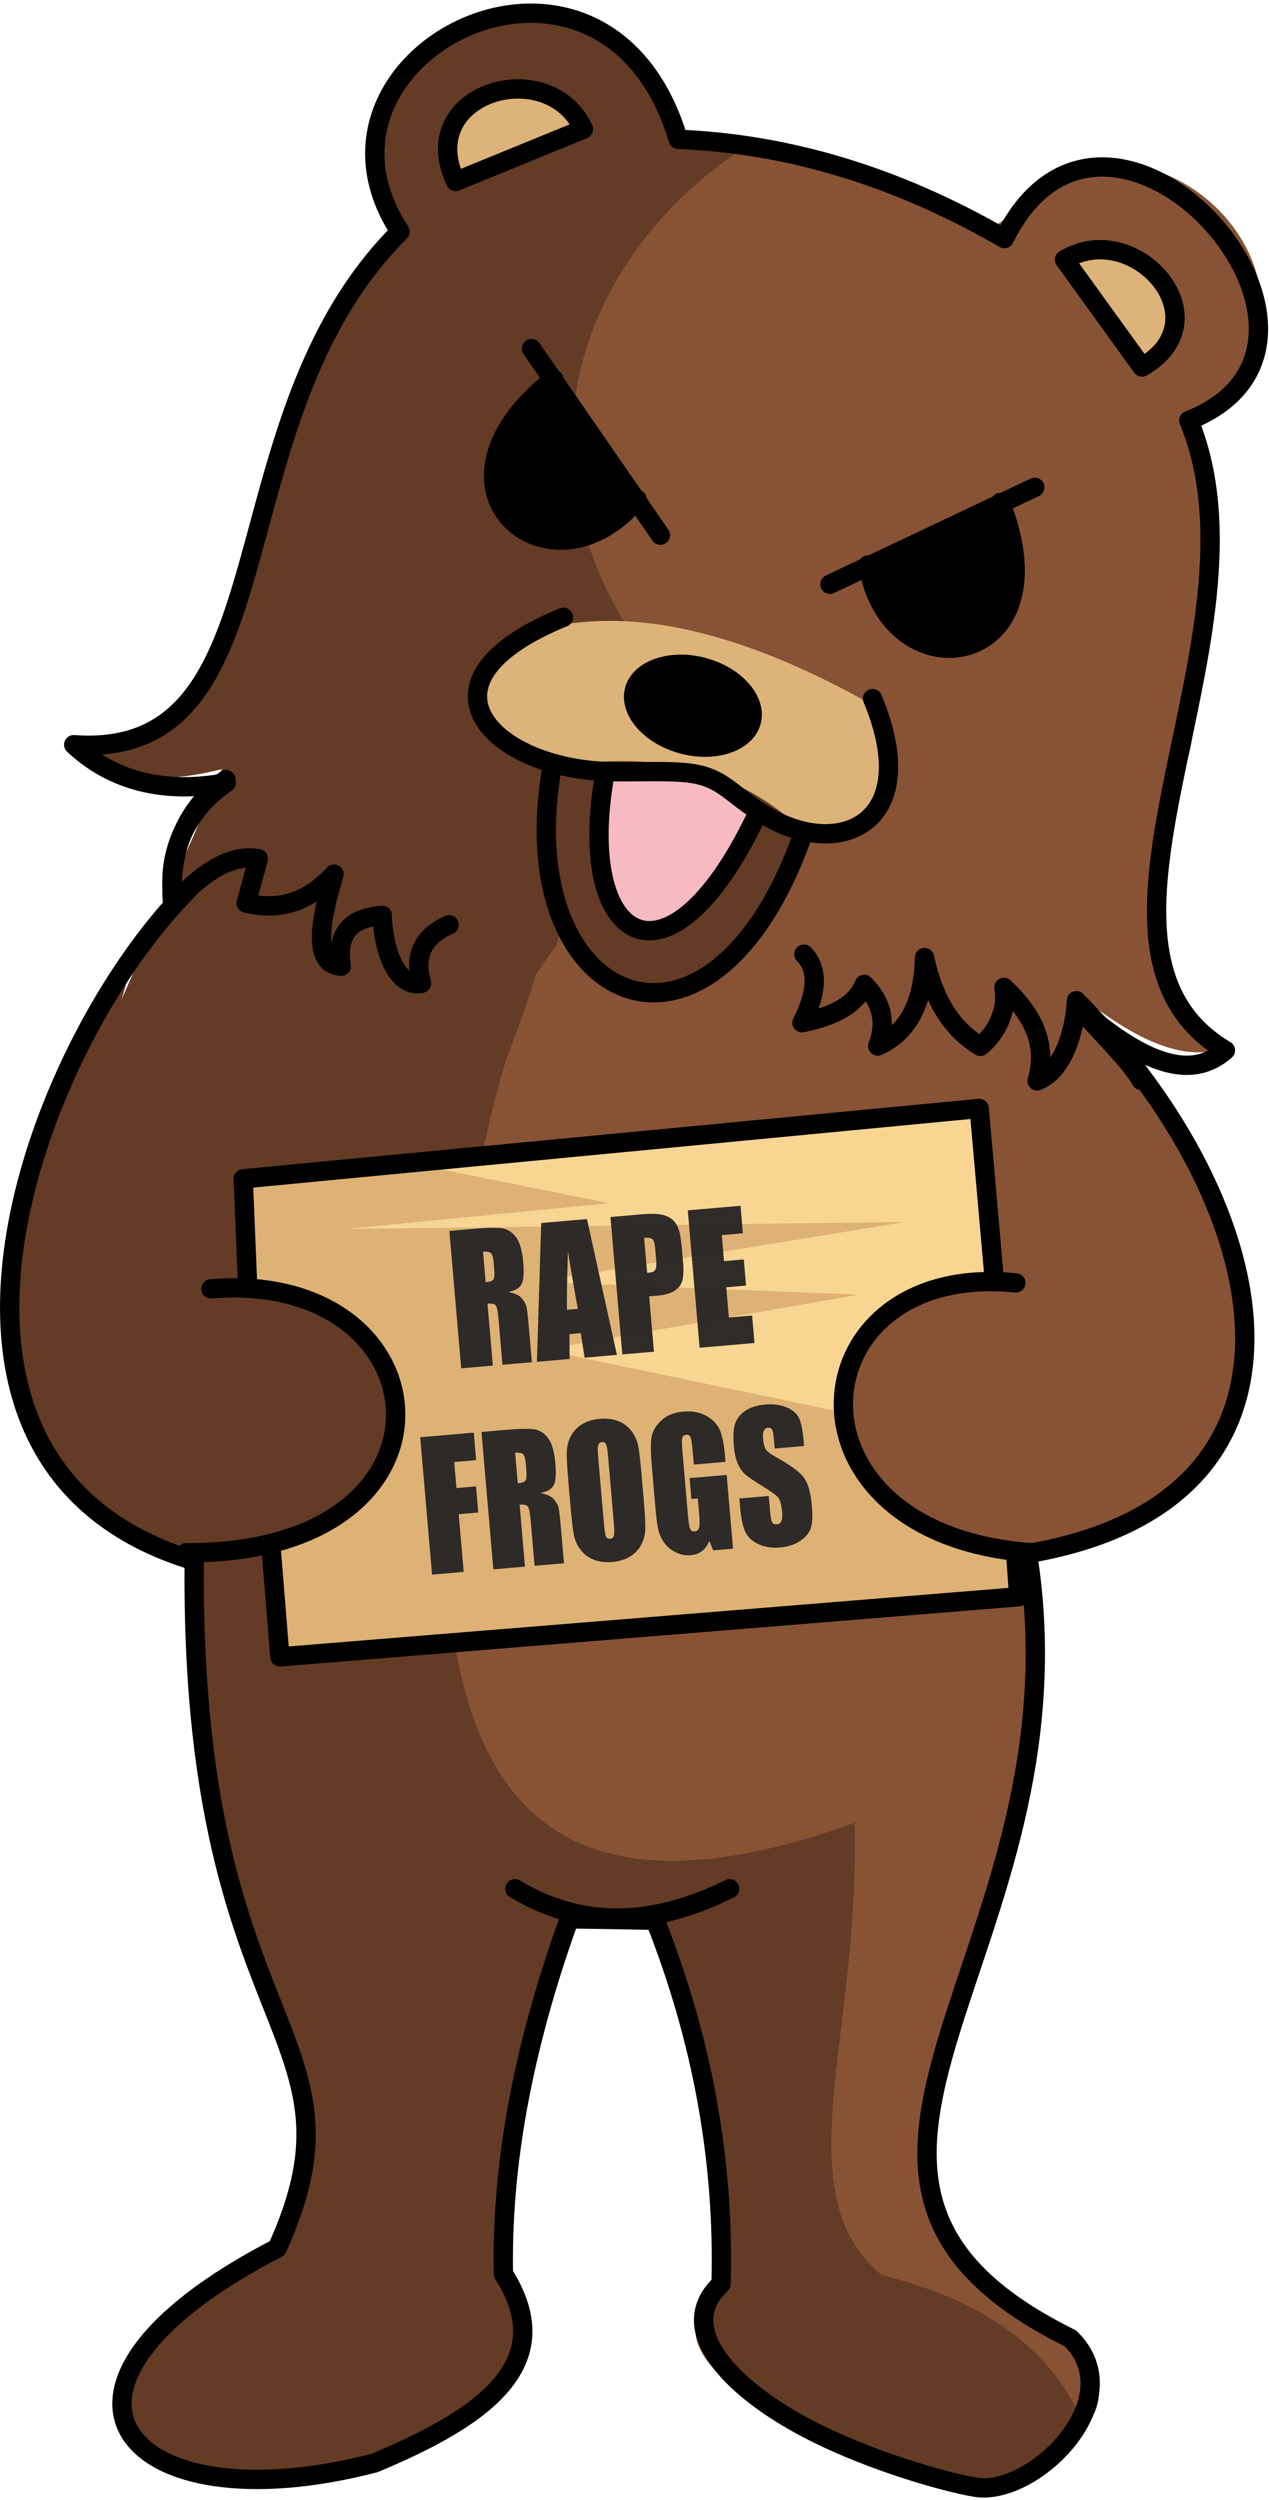 <?xml version="1.0" encoding="UTF-8" standalone="no"?>
<!DOCTYPE svg PUBLIC "-//W3C//DTD SVG 1.1//EN" "http://www.w3.org/Graphics/SVG/1.1/DTD/svg11.dtd">
<svg width="100%" height="100%" viewBox="0 0 197 388" version="1.1" xmlns="http://www.w3.org/2000/svg" xmlns:xlink="http://www.w3.org/1999/xlink" xml:space="preserve" xmlns:serif="http://www.serif.com/" style="fill-rule:evenodd;clip-rule:evenodd;stroke-linecap:round;stroke-linejoin:round;stroke-miterlimit:1.5;">
    <g transform="matrix(1,0,0,1,-1183.78,-513.729)">
        <path d="M1352.46,672.77C1384.58,707.638 1385.23,750.015 1343.28,754.945C1352.38,804.952 1308.66,846.561 1336.13,867.749C1343.67,873.564 1360.18,880.737 1352.27,890.428C1338.18,901.866 1327.13,898.429 1315.57,893.551C1306.07,889.544 1285.79,880.718 1293.42,870.996C1302.45,859.485 1289.95,837.265 1287.36,812.766C1260.68,804.295 1248.14,784.043 1243.32,757.363L1255.9,672.77L1352.46,672.77Z" style="fill:rgb(136,83,52);"/>
        <g transform="matrix(0.966,0.259,-0.259,0.966,220.118,-312.321)">
            <path d="M1255.9,672.77L1256.69,667.468L1229.95,566.194L1256.4,540.164C1271.95,537.29 1287.51,538.068 1303.06,541.871C1305.56,538.979 1306.03,535.997 1307.52,533.725C1309.71,530.39 1312.95,529.258 1317.02,528.153C1336.67,522.813 1357.11,544.228 1340.89,562.638C1347.73,581.719 1349.73,595.27 1352.77,609.719C1353.98,615.505 1351.72,626.244 1352.88,631.296C1356.89,648.724 1364.4,655.521 1371.33,655.093C1366.95,659.455 1359.14,659.588 1346.87,654.24L1350,670.171C1350.84,671.032 1351.66,671.898 1352.46,672.77C1312.69,681.822 1262.25,703.59 1255.9,672.77Z" style="fill:rgb(136,83,52);"/>
        </g>
        <path d="M1316.44,796.864C1317.35,829.803 1305.41,854.149 1320.65,866.833C1337.3,870.938 1347.54,878.886 1352.06,890.274C1341.71,902.82 1328.81,899.795 1315.42,893.915C1301.18,889.544 1293.31,882.28 1292.43,871.84L1296.75,865.695C1295.37,849.525 1291.91,831.873 1286.29,812.668L1286.74,803.11C1297.54,802.225 1307.47,800.176 1316.44,796.864Z" style="fill:rgb(100,59,37);"/>
        <path d="M1264.09,672.77C1256.59,694.827 1254.02,719.691 1253.13,737.939C1250.54,791.032 1266.95,814.631 1316.85,796.491C1303.69,804.762 1290.77,813.474 1272.05,811.249C1264.54,832.31 1257.7,861.328 1265.3,874.314C1266.96,877.151 1263,879.17 1263.51,882.724C1228.64,907.244 1200.66,901.575 1204.35,882.275C1205.61,875.693 1216.61,869.525 1226.53,862.81L1232.08,845.683C1225.62,818.558 1208.72,787.041 1214.8,754.353C1190.56,756.573 1170.07,717.229 1204.89,661.854C1204.86,661.744 1197.35,683.25 1202.46,681.742L1264.09,672.77Z" style="fill:rgb(100,59,37);"/>
        <g transform="matrix(0.966,0.259,-0.259,0.966,220.118,-312.321)">
            <path d="M1205.99,706.148C1196,718.477 1199.05,719.377 1203.07,692.508C1203.35,690.634 1204.55,682.941 1205.78,674.935C1207.14,666.002 1208.55,656.678 1208.75,654.607C1198.73,660.25 1192.33,659.847 1187.77,656.385C1199.44,651.848 1206.38,638.88 1205.6,617.976C1205.26,609.111 1203.63,599.55 1205.03,588.384C1205.74,582.647 1212.82,573.15 1213.02,566.863C1209.35,561.384 1204.36,556.628 1205.85,549.371C1210.11,528.58 1231.99,517.398 1252.27,540.776L1263.83,538.538C1242.48,560.894 1238.48,594.16 1264.94,618.07L1266,667.498C1265.33,669.234 1264.7,670.993 1264.09,672.77C1261.43,740.03 1230.83,727.909 1205.99,706.148Z" style="fill:rgb(100,59,37);"/>
        </g>
        <g transform="matrix(0.966,0.259,-0.259,0.966,220.118,-312.321)">
            <path d="M1315.82,544.547C1327.29,537.092 1336.59,545.78 1331.29,557.065L1315.82,544.547Z" style="fill:rgb(221,179,121);"/>
        </g>
        <g transform="matrix(0.966,0.259,-0.259,0.966,220.118,-312.321)">
            <path d="M1220.18,557.125C1214.14,542.754 1226.36,538.039 1237.24,544.153L1220.18,557.125Z" style="fill:rgb(221,179,121);"/>
        </g>
        <g transform="matrix(0.966,0.259,-0.259,0.966,220.118,-312.321)">
            <path d="M1252.09,620.219C1264.17,613.869 1280.75,613.217 1301.93,618.398C1316.95,628.708 1310.53,639.011 1296.7,639.944C1291.52,640.293 1287.26,637.763 1279.86,635.695C1268.52,638.594 1259.74,641.491 1253.82,640.627C1244.8,639.311 1242.39,631.98 1247.6,623.921C1248.74,622.169 1250.23,622.3 1252.09,620.219Z" style="fill:rgb(221,179,121);"/>
        </g>
        <path d="M1221.36,695.913L1335.52,685.354L1342.62,760.729L1228.28,770.379L1221.36,695.913Z" style="fill:rgb(248,213,147);"/>
        <path d="M1222.27,696.824L1248.49,694.457L1278.35,700.465L1237.57,704.471L1324.41,703.378L1267.24,712.664L1317.13,714.666L1268.15,723.223L1313.49,732.691C1314.7,739.926 1316.94,745.365 1322.04,745.8C1327.2,751.309 1332.36,753.46 1337.52,753.629L1343.35,755.085L1343.16,761.639L1227.19,770.561L1225.91,753.993C1244.8,747.613 1250.82,730.971 1239.99,720.279C1236.15,716.482 1230.18,715.345 1221.91,713.028L1222.27,696.824Z" style="fill:rgb(222,178,117);"/>
        <path d="M1219.17,713.738L1223.72,753.822C1253.93,747.579 1253.71,717.687 1219.17,713.738Z" style="fill:rgb(100,59,37);"/>
        <path d="M1338.9,712.782L1343.65,755.29C1309.66,749.884 1301.44,713.789 1338.9,712.782Z" style="fill:rgb(136,83,52);"/>
        <g>
            <g transform="matrix(0.966,0.259,-0.259,0.966,220.118,-312.321)">
                <path d="M1258.05,641.128C1259.8,658.376 1265.96,669.47 1278.59,671.57C1292.44,668.479 1298.53,657.619 1298.4,640.545C1286.84,634.118 1273.49,633.961 1258.05,641.128Z" style="fill:rgb(100,59,37);"/>
            </g>
            <g transform="matrix(0.966,0.259,-0.259,0.966,220.118,-312.321)">
                <path d="M1266.2,639.62C1268.82,666.42 1287.34,671.881 1290.33,639.393C1283.52,635.47 1275.44,635.654 1266.2,639.62Z" style="fill:rgb(247,186,193);"/>
            </g>
            <path d="M1263.71,806.87C1274.07,813.129 1285.23,812.749 1297.05,806.87" style="fill:none;stroke:black;stroke-width:3px;"/>
            <g transform="matrix(0.964,0.267,-0.267,0.964,227.248,-320.108)">
                <path d="M1359.48,662.383C1357.17,660.029 1351.08,656.66 1347.18,654.14C1360.45,660.433 1367.28,659.766 1370.84,654.407C1340.16,646.016 1361.41,590.11 1339.28,561.729C1365.74,541.793 1311.01,506.329 1304.16,542.171C1285.55,537.327 1267.93,536.942 1251.27,540.838C1229.96,507.007 1188.7,544.446 1213.49,566.174C1192.83,602.427 1219.68,649.665 1185.93,656.407C1193.13,660.173 1201.37,660.137 1210.31,655.774C1205.06,661.972 1204.61,669.29 1207.11,675.181" style="fill:none;stroke:black;stroke-width:3px;"/>
            </g>
            <path d="M1212.92,651.879C1188.85,676.073 1164.7,741.153 1213.93,755.975C1213.25,829.998 1242.11,828.915 1226.82,862.655C1184.61,884.451 1203.08,906.097 1241.93,895.992C1258.88,888.927 1270.77,880.528 1261.93,866.655C1261.61,850.381 1264.71,832.181 1272.16,811.537L1285.49,811.759C1292.73,830.098 1296.25,848.902 1295.72,868.211C1288.79,874.642 1296.09,883.267 1307.12,889.555C1317.34,895.38 1330.93,899.093 1335.28,899.77C1344.29,901.174 1359.57,886.083 1349.95,876.656C1298.84,851.407 1353.12,816.724 1343.28,754.864C1391.88,746.65 1381.93,700.816 1351.41,669.595" style="fill:none;stroke:black;stroke-width:3px;"/>
            <path d="M1212.66,754.724C1257.57,754.976 1253.24,710.699 1216.53,713.759" style="fill:none;stroke:black;stroke-width:3px;"/>
            <path d="M1341.48,712.849C1307.22,709.305 1303.52,751.913 1343.98,754.724" style="fill:none;stroke:black;stroke-width:3px;"/>
            <path d="M1222.22,713.304L1221.54,696.69L1335.79,685.766L1338.06,711.483" style="fill:none;stroke:black;stroke-width:3px;"/>
            <path d="M1341.48,755.179L1341.93,761.551L1227.23,770.882L1225.87,754.041" style="fill:none;stroke:black;stroke-width:3px;"/>
            <g transform="matrix(0.966,0.259,-0.259,0.966,220.118,-312.321)">
                <path d="M1253.86,618.117C1233.39,633.665 1248.29,642.993 1265.1,639.806C1268.97,639.071 1273.53,637.483 1277.53,636.666C1284.16,635.312 1285.4,637.833 1292.3,639.757C1305.27,643.376 1316.13,634.325 1303.47,617.889" style="fill:none;stroke:black;stroke-width:3px;"/>
            </g>
            <g transform="matrix(0.966,0.259,-0.259,0.966,220.118,-312.321)">
                <path d="M1266.38,640.136C1268.7,666.61 1284.9,671.36 1290.73,640.363" style="fill:none;stroke:black;stroke-width:3px;"/>
            </g>
            <g transform="matrix(0.966,0.259,-0.259,0.966,220.118,-312.321)">
                <path d="M1298.46,641.274C1295.01,683.833 1261.41,678.52 1258.18,641.046" style="fill:none;stroke:black;stroke-width:3px;"/>
            </g>
            <g transform="matrix(0.966,0.259,-0.259,0.966,220.118,-312.321)">
                <path d="M1220.18,557.125L1237.24,544.153C1228.88,534.174 1210.33,545.551 1220.18,557.125Z" style="fill:none;stroke:black;stroke-width:3px;"/>
            </g>
            <g transform="matrix(0.966,0.259,-0.259,0.966,220.118,-312.321)">
                <path d="M1314.62,544.38C1323.44,535.22 1341,546.94 1330.55,557.352L1314.62,544.38Z" style="fill:none;stroke:black;stroke-width:3px;"/>
            </g>
            <g transform="matrix(0.869,0.233,-0.182,0.676,316.966,-70.868)">
                <ellipse cx="1246.35" cy="597.236" rx="10.241" ry="9.103" style="stroke:black;stroke-width:3.72px;"/>
            </g>
        </g>
        <g transform="matrix(0.986,0.164,-0.164,0.986,129.227,-207.092)">
            <path d="M1306.52,663.929C1309.05,665.795 1309.63,669.242 1307.98,674.489C1312.81,672.659 1315.89,670.247 1316.54,667.024C1319.47,669.154 1321.02,672.009 1320.18,676.127C1324.83,673.042 1326.01,667.846 1325.09,661.38C1327.26,666.797 1330.37,671.33 1335.92,673.563C1337.8,671.439 1339.32,667.644 1338.02,663.929C1343.07,667.274 1346.21,671.471 1345.49,677.402C1349.31,675.188 1350.01,668.514 1349.46,664.113" style="fill:none;stroke:black;stroke-width:3px;"/>
        </g>
        <g transform="matrix(0.933,0.36,-0.36,0.933,326.918,-412.123)">
            <path d="M1208.93,655.554C1204.89,661.881 1204.48,668.89 1208.21,676.674C1210.62,670.472 1213.68,666.064 1218.04,665.203L1218.77,672.304C1223.55,671.648 1227.52,669.198 1229.87,663.201C1230.5,671.604 1232.03,677.44 1236.06,676.127C1233.83,672.258 1234.11,668.891 1239.16,666.478C1241.34,671.724 1245.48,676.162 1248.63,674.125C1246.14,670.787 1246.02,667.449 1249.35,664.111" style="fill:none;stroke:black;stroke-width:3px;"/>
        </g>
        <g transform="matrix(0.839,0.225,-0.225,0.839,645.118,-117.799)">
            <path d="M895.156,577.152L926.035,603.37" style="fill:none;stroke:black;stroke-width:3.45px;"/>
        </g>
        <g transform="matrix(0.839,0.225,-0.225,0.839,645.118,-117.799)">
            <path d="M900.4,581.376C881.262,606.953 910.379,620.096 920.354,598.272" style="stroke:black;stroke-width:3.45px;"/>
        </g>
        <g transform="matrix(-0.839,-0.225,-0.225,0.839,2225.32,306.543)">
            <path d="M895.156,577.152L926.035,603.37" style="fill:none;stroke:black;stroke-width:3.45px;"/>
        </g>
        <g transform="matrix(-0.839,-0.225,-0.225,0.839,2225.32,306.543)">
            <path d="M900.4,581.376C881.262,606.953 910.379,620.096 920.354,598.272" style="stroke:black;stroke-width:3.45px;"/>
        </g>
        <g transform="matrix(0.996,-0.086,0.097,1.124,-439.755,71.68)">
            <path d="M1633.07,688.202L1636.56,688.202C1638.89,688.202 1640.46,688.292 1641.29,688.471C1642.11,688.651 1642.78,689.11 1643.3,689.848C1643.82,690.587 1644.08,691.764 1644.08,693.382C1644.08,694.858 1643.9,695.85 1643.53,696.358C1643.16,696.866 1642.44,697.171 1641.36,697.272C1642.34,697.514 1643,697.839 1643.33,698.245C1643.67,698.651 1643.88,699.024 1643.96,699.364C1644.04,699.704 1644.08,700.639 1644.08,702.171L1644.08,707.174L1639.5,707.174L1639.5,700.87C1639.5,699.854 1639.42,699.225 1639.26,698.983C1639.1,698.741 1638.68,698.62 1638,698.62L1638,707.174L1633.07,707.174L1633.07,688.202ZM1638,691.448L1638,695.667C1638.56,695.667 1638.94,695.59 1639.17,695.438C1639.39,695.286 1639.5,694.792 1639.5,693.956L1639.5,692.913C1639.5,692.311 1639.39,691.917 1639.18,691.729C1638.96,691.542 1638.57,691.448 1638,691.448Z" style="fill:rgb(37,36,35);fill-opacity:0.95;fill-rule:nonzero;"/>
            <path d="M1654.52,688.202L1657.34,707.174L1652.3,707.174L1652.04,703.764L1650.27,703.764L1649.97,707.174L1644.87,707.174L1647.39,688.202L1654.52,688.202ZM1651.91,700.401C1651.66,698.252 1651.41,695.596 1651.15,692.432C1650.65,696.065 1650.34,698.721 1650.21,700.401L1651.91,700.401Z" style="fill:rgb(37,36,35);fill-opacity:0.95;fill-rule:nonzero;"/>
            <path d="M1658.18,688.202L1663.15,688.202C1664.49,688.202 1665.53,688.307 1666.25,688.518C1666.97,688.729 1667.51,689.034 1667.88,689.432C1668.24,689.831 1668.49,690.313 1668.62,690.88C1668.75,691.446 1668.81,692.323 1668.81,693.51L1668.81,695.163C1668.81,696.374 1668.68,697.257 1668.43,697.811C1668.18,698.366 1667.73,698.792 1667.06,699.089C1666.39,699.385 1665.52,699.534 1664.44,699.534L1663.11,699.534L1663.11,707.174L1658.18,707.174L1658.18,688.202ZM1663.11,691.448L1663.11,696.276C1663.26,696.284 1663.38,696.288 1663.48,696.288C1663.93,696.288 1664.25,696.176 1664.42,695.954C1664.6,695.731 1664.68,695.268 1664.68,694.565L1664.68,693.007C1664.68,692.358 1664.58,691.936 1664.38,691.741C1664.18,691.546 1663.76,691.448 1663.11,691.448Z" style="fill:rgb(37,36,35);fill-opacity:0.95;fill-rule:nonzero;"/>
            <path d="M1670.23,688.202L1678.45,688.202L1678.45,691.999L1675.16,691.999L1675.16,695.596L1678.24,695.596L1678.24,699.206L1675.16,699.206L1675.16,703.378L1678.78,703.378L1678.78,707.174L1670.23,707.174L1670.23,688.202Z" style="fill:rgb(37,36,35);fill-opacity:0.95;fill-rule:nonzero;"/>
        </g>
        <g transform="matrix(0.996,-0.086,0.097,1.124,-444.28,103.701)">
            <path d="M1633.07,688.202L1641.42,688.202L1641.42,691.999L1638,691.999L1638,695.596L1641.05,695.596L1641.05,699.206L1638,699.206L1638,707.174L1633.07,707.174L1633.07,688.202Z" style="fill:rgb(37,36,35);fill-opacity:0.95;fill-rule:nonzero;"/>
            <path d="M1642.62,688.202L1646.11,688.202C1648.44,688.202 1650.01,688.292 1650.84,688.471C1651.66,688.651 1652.34,689.11 1652.85,689.848C1653.37,690.587 1653.63,691.764 1653.63,693.382C1653.63,694.858 1653.45,695.85 1653.08,696.358C1652.72,696.866 1651.99,697.171 1650.91,697.272C1651.89,697.514 1652.55,697.839 1652.88,698.245C1653.22,698.651 1653.43,699.024 1653.51,699.364C1653.59,699.704 1653.63,700.639 1653.63,702.171L1653.63,707.174L1649.05,707.174L1649.05,700.87C1649.05,699.854 1648.97,699.225 1648.81,698.983C1648.65,698.741 1648.23,698.62 1647.55,698.62L1647.55,707.174L1642.62,707.174L1642.62,688.202ZM1647.55,691.448L1647.55,695.667C1648.11,695.667 1648.5,695.59 1648.72,695.438C1648.94,695.286 1649.05,694.792 1649.05,693.956L1649.05,692.913C1649.05,692.311 1648.94,691.917 1648.73,691.729C1648.51,691.542 1648.12,691.448 1647.55,691.448Z" style="fill:rgb(37,36,35);fill-opacity:0.95;fill-rule:nonzero;"/>
            <path d="M1666.82,699.311C1666.82,701.217 1666.77,702.567 1666.68,703.36C1666.59,704.153 1666.31,704.878 1665.84,705.534C1665.37,706.19 1664.73,706.694 1663.92,707.046C1663.12,707.397 1662.18,707.573 1661.11,707.573C1660.1,707.573 1659.18,707.407 1658.37,707.075C1657.57,706.743 1656.91,706.245 1656.42,705.581C1655.93,704.917 1655.64,704.194 1655.54,703.413C1655.45,702.632 1655.4,701.264 1655.4,699.311L1655.4,696.065C1655.4,694.159 1655.45,692.809 1655.54,692.016C1655.63,691.223 1655.91,690.499 1656.38,689.842C1656.85,689.186 1657.49,688.682 1658.3,688.331C1659.1,687.979 1660.04,687.803 1661.11,687.803C1662.13,687.803 1663.04,687.969 1663.85,688.301C1664.65,688.633 1665.31,689.132 1665.8,689.796C1666.29,690.46 1666.58,691.182 1666.68,691.964C1666.77,692.745 1666.82,694.112 1666.82,696.065L1666.82,699.311ZM1661.88,693.077C1661.88,692.194 1661.84,691.63 1661.74,691.383C1661.64,691.137 1661.44,691.014 1661.13,691.014C1660.88,691.014 1660.68,691.114 1660.54,691.313C1660.4,691.512 1660.34,692.1 1660.34,693.077L1660.34,701.936C1660.34,703.038 1660.38,703.717 1660.47,703.975C1660.56,704.233 1660.77,704.362 1661.1,704.362C1661.43,704.362 1661.65,704.214 1661.74,703.917C1661.84,703.62 1661.88,702.913 1661.88,701.796L1661.88,693.077Z" style="fill:rgb(37,36,35);fill-opacity:0.95;fill-rule:nonzero;"/>
            <path d="M1679.98,695.186L1675.04,695.186L1675.04,693.464C1675.04,692.378 1675,691.698 1674.9,691.424C1674.81,691.151 1674.59,691.014 1674.24,691.014C1673.93,691.014 1673.72,691.132 1673.61,691.366C1673.51,691.6 1673.45,692.202 1673.45,693.171L1673.45,702.276C1673.45,703.128 1673.51,703.688 1673.61,703.958C1673.72,704.227 1673.94,704.362 1674.27,704.362C1674.63,704.362 1674.87,704.21 1675,703.905C1675.13,703.6 1675.2,703.007 1675.2,702.124L1675.2,699.874L1674.2,699.874L1674.2,696.991L1679.98,696.991L1679.98,707.174L1676.88,707.174L1676.42,705.815C1676.09,706.401 1675.66,706.84 1675.15,707.133C1674.64,707.426 1674.03,707.573 1673.34,707.573C1672.51,707.573 1671.73,707.372 1671.01,706.969C1670.29,706.567 1669.74,706.069 1669.36,705.475C1668.99,704.882 1668.75,704.258 1668.66,703.606C1668.56,702.954 1668.52,701.975 1668.52,700.671L1668.52,695.034C1668.52,693.221 1668.61,691.905 1668.81,691.085C1669.01,690.264 1669.57,689.512 1670.49,688.829C1671.42,688.145 1672.61,687.803 1674.08,687.803C1675.53,687.803 1676.73,688.1 1677.68,688.694C1678.63,689.288 1679.26,689.993 1679.54,690.809C1679.83,691.626 1679.98,692.811 1679.98,694.366L1679.98,695.186Z" style="fill:rgb(37,36,35);fill-opacity:0.95;fill-rule:nonzero;"/>
            <path d="M1692.34,693.944L1687.76,693.944L1687.76,692.538C1687.76,691.882 1687.7,691.464 1687.58,691.284C1687.47,691.104 1687.27,691.014 1687,691.014C1686.7,691.014 1686.48,691.136 1686.32,691.378C1686.17,691.62 1686.1,691.988 1686.1,692.48C1686.1,693.113 1686.18,693.59 1686.35,693.911C1686.52,694.231 1686.98,694.618 1687.75,695.071C1689.94,696.374 1691.33,697.444 1691.89,698.28C1692.47,699.116 1692.75,700.464 1692.75,702.323C1692.75,703.674 1692.59,704.671 1692.28,705.311C1691.96,705.952 1691.35,706.489 1690.44,706.923C1689.54,707.356 1688.48,707.573 1687.28,707.573C1685.96,707.573 1684.83,707.323 1683.9,706.823C1682.96,706.323 1682.35,705.686 1682.06,704.913C1681.77,704.139 1681.63,703.042 1681.63,701.62L1681.63,700.378L1686.21,700.378L1686.21,702.686C1686.21,703.397 1686.28,703.854 1686.4,704.057C1686.53,704.26 1686.76,704.362 1687.09,704.362C1687.42,704.362 1687.66,704.233 1687.82,703.975C1687.98,703.717 1688.06,703.335 1688.06,702.827C1688.06,701.71 1687.91,700.979 1687.61,700.635C1687.29,700.292 1686.52,699.717 1685.3,698.913C1684.07,698.1 1683.26,697.51 1682.86,697.143C1682.46,696.776 1682.13,696.268 1681.87,695.62C1681.61,694.971 1681.48,694.143 1681.48,693.135C1681.48,691.682 1681.66,690.62 1682.03,689.948C1682.4,689.276 1683.01,688.751 1683.83,688.372C1684.66,687.993 1685.66,687.803 1686.83,687.803C1688.11,687.803 1689.21,688.01 1690.11,688.424C1691.01,688.839 1691.61,689.36 1691.9,689.989C1692.19,690.618 1692.34,691.686 1692.34,693.194L1692.34,693.944Z" style="fill:rgb(37,36,35);fill-opacity:0.95;fill-rule:nonzero;"/>
        </g>
    </g>
</svg>
